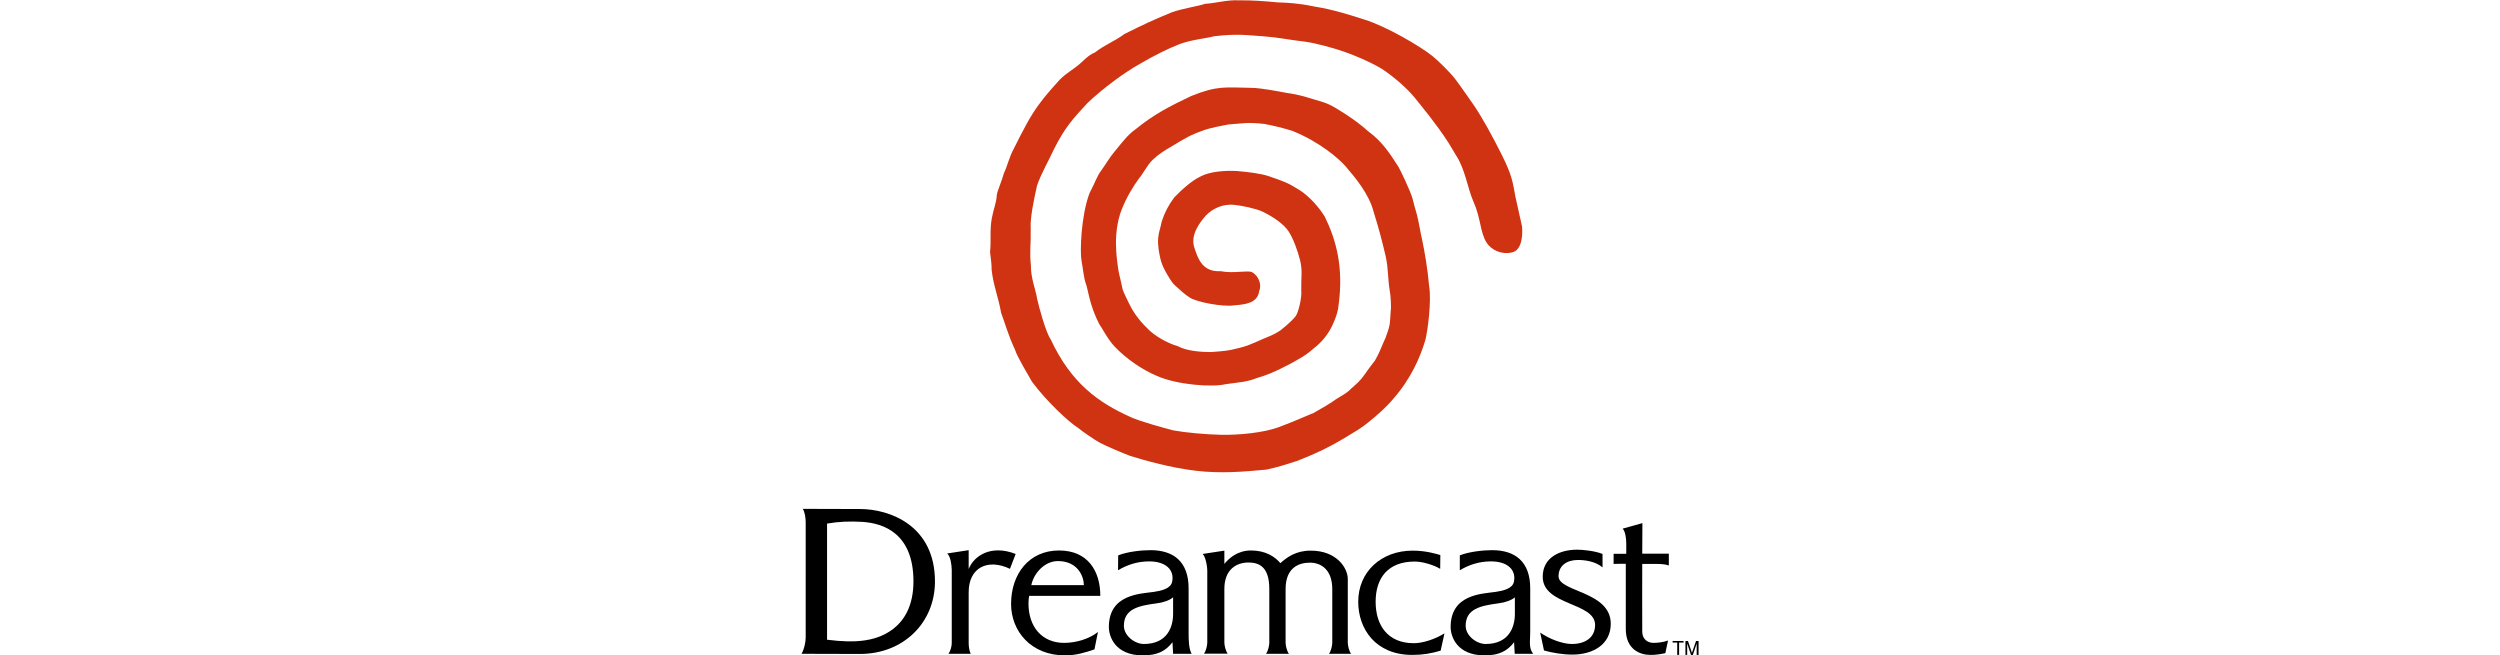 <?xml version="1.0" encoding="utf-8"?>
<!-- Generator: Adobe Illustrator 19.0.0, SVG Export Plug-In . SVG Version: 6.00 Build 0)  -->
<svg version="1.1" baseProfile="tiny" id="Layer_1" xmlns="http://www.w3.org/2000/svg" xmlns:xlink="http://www.w3.org/1999/xlink"
	 x="0px" y="0px" viewBox="-480 189.8 1580 414.2" xml:space="preserve">
<g>
	<polygon points="580,595.9 577.1,595.9 577.1,594.9 584,594.9 584,595.9 581.2,595.9 581.2,603.7 580,603.7 	"/>
	<polygon points="588.7,603.7 586.3,596.5 586.3,603.7 585.2,603.7 585.2,594.9 586.8,594.9 589.3,602.4 591.9,594.9 593.5,594.9 
		593.5,603.7 592.3,603.7 592.3,596.5 589.9,603.7 	"/>
	<path d="M29.2,520.1c0-3.1-0.6-7-1.9-8.7c8.9,0,28,0.1,36.2,0.1c18.9,0,47.4,10.5,47.4,45.8c0,26.2-20.1,45.8-47.4,45.8
		c-6,0-28.8-0.1-36.9-0.1c1.7-3.1,2.6-7.2,2.6-10.5V520.1L29.2,520.1z M42.7,594.1c8.7,1.1,16.8,1.5,24,0.4c7-1,30.7-6.1,30.6-37.5
		c-0.1-29.8-18.5-36.6-32.7-37.4c-7.4-0.4-14.5-0.2-21.9,1.1L42.7,594.1L42.7,594.1z"/>
	<path d="M118.6,539.6l13.6-2.1c0,2.8,0,10.9,0,11.9c3.5-8.6,14.3-15.5,29.7-9.5l-3.6,9.4c-14.1-6.7-26.1-0.8-26.1,14.8v32.3
		c0,1.5,0.3,4.6,1.3,6.6h-14.1c1.4-1.8,2.1-5.1,2.1-6.6v-46.5C121.4,546.5,120.7,541.3,118.6,539.6L118.6,539.6z"/>
	<path d="M547.5,546.1c0,0.9,0,38.4,0,41.2c0,12.9,8.9,16.4,15.5,16.4c2.8,0.1,6.7-0.5,9.5-1.1l1.7-8c-3.2,1.2-7,1.5-9.2,1.5
		c-4.1,0-7.1-2.8-7.1-7c0-3.9-0.1-41.7,0-42.9h0c0.6,0,9.1,0,10,0c2.8,0.1,5,0.3,6.8,1l0-7.5c0,0-16.5,0-16.8,0l0.1-19.3l-12.5,3.5
		c1.7,1.6,2.3,6.3,2.3,9.4c0,0,0,5.8,0,6.5c-0.6,0-6.9,0-8,0v6.4C540.8,546.1,547.5,546.1,547.5,546.1L547.5,546.1z"/>
	<path d="M493.4,589.6c5.4,3.8,13.8,7.2,20,7.2c8.6,0,14.7-4.2,14.7-12c0-14.5-33.1-12.1-33.1-30.5c0-12.4,11.1-17.1,21.7-17.1
		c3.4,0,11.2,0.7,16.1,2.7l0,8.5c-4.4-3.8-11.1-4.7-15.5-4.7c-7,0-12.3,3.5-12.3,10.3c0,10,33,9.4,33,30c0,13.3-11.5,19.5-24.2,19.5
		c-6.2,0-12.6-1.1-18-2.6L493.4,589.6L493.4,589.6z"/>
	<path d="M293.8,546.2c0-0.8,0-7.5,0-8.4l-13.7,2.1c1.7,1.7,2.9,7.1,2.9,11v45c0,1.5-0.7,5.3-2.1,7h15c-1.4-1.8-2.1-5.5-2.1-7v-33.9
		c0-12.4,7.7-16.7,15.3-16.7c6.9,0,13.1,3,13.1,16.7V596c0,1.5-0.7,5.3-2.1,7h14.5c-1.4-1.8-2.1-5.5-2.1-7v-33.9
		c0-13.7,8.5-16.7,15.4-16.7c6.9,0,14.1,4.3,14.1,16.7V596c0,1.5-0.7,5.3-2.1,7h14c-1.4-1.8-2.1-5.5-2.1-7v-40.3
		c0-6.9-7-17.9-23.4-17.9c-9.5,0-15,4.2-19.2,7.9c-3.5-4.1-9.3-8-18.6-8C301.8,537.7,296.4,543,293.8,546.2L293.8,546.2z"/>
	<path d="M261.4,567.3c-2,1.8-6.1,3.3-10.3,3.8c-11.1,1.5-20.8,3.3-20.8,14.2c0,6.4,7,11.5,12.6,11.5c14.7,0,18.5-10.6,18.5-19
		L261.4,567.3L261.4,567.3L261.4,567.3z M226.7,540.8c5.6-2.3,14.7-3.3,20.4-3.3c14.5,0,24.1,7.2,24.1,24.1v27.9
		c0,5.2,0.1,10.1,1.9,13.5h-11.7l-0.4-7.3c-4.4,5.7-9.7,8.3-18.7,8.3c-17.7,0-21.5-12.1-21.5-17.9c0-20.7,19.7-21,28.3-22.2
		c4.7-0.7,10.8-2,11.7-6.4c1.5-7.3-3.7-12.9-14.5-12.9c-7.9,0-14.3,2.4-19.7,5.6L226.7,540.8L226.7,540.8z M477.4,567.3
		c-2,1.8-6.1,3.3-10.3,3.8c-11.1,1.5-20.8,3.3-20.8,14.2c0,6.4,7,11.5,12.6,11.5c14.7,0,18.5-10.6,18.5-19V567.3L477.4,567.3z
		 M442.6,540.8c5.6-2.3,14.7-3.3,20.4-3.3c14.5,0,24.1,7.2,24.1,24.1v27.9c0,5.2-1.1,10,1.9,13.5h-11.7l-0.4-7.3
		c-4.4,5.7-9.7,8.3-18.6,8.3c-17.7,0-21.5-12.1-21.5-17.9c0-20.7,19.7-21,28.3-22.2c4.7-0.7,10.8-2,11.7-6.4
		c1.5-7.3-3.7-12.9-14.5-12.9c-7.9,0-14.3,2.4-19.7,5.6L442.6,540.8L442.6,540.8z"/>
	<path d="M430.2,549.3c-4.4-2.6-11.3-4.6-16.1-4.6c-16.9,0-24.7,10.4-24.7,25.4c0,14.8,7.6,26.2,24.1,26.2c5.7,0,13.4-2.5,19.4-6.2
		l-2.4,10.9c-6.1,1.8-11.2,2.7-18,2.7c-23.2,0-34.1-16.5-34.1-33.6c0-19,14.6-32.3,34.4-32.3c8.6,0,15,2.1,17.5,2.8L430.2,549.3
		L430.2,549.3z"/>
	<path d="M170,570.9c0-1.6,0.2-3.1,0.4-4.5h45c0-15.5-7.7-28.7-26.1-28.7c-19,0-30.3,14.9-30.3,33.8c0,17.2,12.6,32.5,34.1,32.5
		c6.8,0,12.5-1.7,18.6-3.8l2.2-11c-5.3,4.3-13.7,6.9-21.4,6.9C178.7,596.1,169.9,586.1,170,570.9L170,570.9z M171.8,559.6
		c1.5-7.5,8.4-15.2,16.8-15.2c12.7,0,16.4,9.9,16.4,15.2C205,559.6,171.8,559.6,171.8,559.6L171.8,559.6z"/>
	<path fill="#CF3311" d="M350.5,193.9c12.5,1.9,25.3,6.2,31.9,8.3c13.4,4.1,35.2,16.8,42.9,23c3.6,2.9,11.3,10.5,14.2,14.3
		c2.9,3.7,8.4,11.8,11.9,16.7c5.6,8.2,12.2,20.4,17.8,31.6c6.2,12.5,6.7,16.1,8.6,26.6l4.1,18.4c0.4,3.2,0.7,14.9-6.2,16.5
		c-6.9,1.6-13.2-1.5-16.2-6.2c-4.1-6.4-3.6-15.5-8.3-25.9c-3.7-8.4-5.2-20.6-11.1-29.4l-4.6-7.7c-8.1-12.5-16.5-22.4-21.6-28.8
		c-4.4-5.4-12.7-12.8-20.6-18c-7.3-4.4-19-9.4-27.4-12c-2.7-0.9-14.2-4.3-21.4-5.2c-9.7-1.1-16.1-2.6-25.4-3.3
		c-11.4-0.8-16.9-1.8-31.7-0.1c-5.6,1.5-14.5,2.1-22.5,5.2c-6.5,2.6-15.4,6.9-24.2,12.1c-9.5,5.2-23.9,15.8-33.4,24.9
		c-9.6,10.3-14.4,15.8-21,28.8c-2.9,6.4-8.6,16.4-10.9,23.4c-1.6,7.1-4.5,20.5-4,26.9c0.2,11.6-0.8,14,0.1,23.4
		c0,8.5,2.8,14.4,4,21.4c1,4.8,5.6,21.5,8.5,25.4c13,28,30.5,40.1,49.9,48.9c5.5,2.8,22.6,7.4,27.6,8.7c8.5,1.5,19.6,2.5,30.3,2.8
		c11.3,0.2,26.8-1.3,36.3-4.8c10.2-3.8,22-9.1,21.9-8.9c4.7-2.6,12-6.9,14.2-8.7c4.4-2.8,7-3.9,9.5-6.6c3.7-3.3,6-5.1,8.8-9.2
		c1.6-2.3,4.1-5.8,6.5-8.8c2.6-4.3,4.1-8.8,6.7-14.4c3-8.3,2.6-7.9,3.2-16.6c0.5-2.5-0.1-11.1-0.5-12.5c-1.4-7.9-0.9-14.8-2.7-22.5
		c-2.4-10.3-4.5-18.1-7.6-28c-2.9-11.2-11.5-21.5-17.9-28.9c-4-4.6-16.4-15.4-33.5-22.2c-4.8-1.6-12.8-3.5-17.8-4.4
		c-10.7-1.1-12.5-0.4-22.8,0.4c-3.5,0.6-11.7,2.3-14.8,3.4c-8.8,3.1-12.1,5.1-21.1,10.6c-4.2,2.4-7.4,4.3-11.7,8.3
		c-3.4,3.2-5.9,8.6-8.6,11.7c-3.8,5.2-8,12.1-10.9,19.5c-3.1,7.4-4.1,17.8-3.6,24.5c0,5.1,1.4,14.5,1.9,16.5
		c0.6,2.1,1.9,8.4,2.2,9.7c0.3,1.3,3.6,8,4.1,9c1.9,4,5.4,9.7,11.4,15.5c4.4,4.8,13,9.6,19.4,11.4c5.8,3.2,15.5,3.7,20.8,3.7
		c2.6-0.2,9.4-0.6,12.9-1.4c7.1-1.7,8.5-1.8,15.8-5c6.6-3.1,11.1-4.2,15.7-7.6c0,0,6.3-4.9,9.2-8.6c1.5-1.9,4.1-11,3.6-16.7
		c-0.2-7.7,0.9-12.1-0.7-18.5c-1.6-6.4-4.3-13.7-7.2-18.3c-3-4.6-9.3-9.1-16.5-12.6c-4-2-13.6-3.9-17.7-4.3
		c-7.7-0.9-14.2,2.6-18.1,6.6c-3.4,3.9-10.1,12-7.4,20.3c2.4,7.6,5.4,15.6,16.7,15c7.8,1.6,16.8-0.7,19.8,0.6
		c4.4,2.5,6.2,8.1,4.5,12c-1.1,7.5-8.3,8.4-16,9c-6.9,1.1-24.3-2.2-28.1-5.1c-2.6-1.5-6.5-5.2-9.3-7.7c-2-1.8-4.2-5.8-5.8-8.6
		c-1.9-3.5-2.8-6.1-3.3-8.4c-0.6-2.7-1.8-7.9-1.3-13.1c0.3-3.5,1.2-5,2.2-10.1c1.9-5.8,4.2-10.2,7.9-15.2c4.8-4.9,11-10.7,16.9-13.4
		c5.3-2.8,14.5-3.8,22.9-3.3c6.8,0.6,14.8,1.5,20.1,3.3c9.1,3.2,11.7,3.9,19.1,8.6c6.3,3.9,12.6,11.1,16.2,17
		c7.5,15.4,11.8,32.5,8.7,55.6c-0.3,3.9-1.5,7.7-3.9,12.9c-2.2,4.8-6.2,10.5-12.1,14.9c-2.4,2.2-6.1,4.9-9.2,6.5
		c-4.3,2.6-7.2,4-11.8,6.3c-4,1.9-8.6,4-14.6,5.7c-6.5,2.6-11.5,2.7-19.8,3.9c-8.1,2-30.2,0.6-43.4-5.2c-9-3.8-19.1-10.5-26.8-18.6
		c-4.3-4.5-8.4-12.6-9.7-14.2c-6.1-11.7-7.3-22.8-8.3-25.1c-1.3-3.1-2-10.2-2.9-15c-1-5.4-0.4-28.1,5.1-42.7c3.1-5.8,4.9-11,7-13.7
		c3.8-5.3,5.6-8.7,8.8-12.5c4.8-5.8,8.3-10.6,13-13.9c11.9-9.7,21.9-14.8,35.4-21.2c16.8-6.8,21.8-5.4,37.7-5.2
		c7.1,0.1,17.5,2.3,22.6,3.2c9.5,1.3,14.9,3.5,21.3,5.3c6.9,1.9,10.8,5,16.4,8.4c4.6,3,10.1,7.1,13.7,10.4
		c9.2,6.8,13.7,13.9,19.3,22.6c1,1.5,7.7,15.7,8.8,19.7c0.5,2,2,7.7,3,11c1.3,5.3,1.9,10,3.3,16c1.3,6.2,3.4,17.8,4.3,28.7
		c1.6,9.3-0.9,28.4-2.4,34.2c-3.3,10.9-9,24.2-20.2,37c-4.8,5.7-9.9,10.1-15.7,14.8c-4.5,3.8-8.4,5.9-15.3,10.1
		c-9.4,5.6-16.6,9.2-29.8,14.4c-5.4,1.7-12.2,4-19.5,5.5c-14.2,1.3-28.7,2.6-44.6,0.7c-15.9-1.9-31.8-6.4-41.2-9.3
		c-5.2-1.9-15.2-6.2-19.4-8.4c-2.7-1.4-11.9-7.7-13.5-9.2c-6.3-3.9-20.4-17.2-29.5-29.5c-2-3.8-9.2-15.3-10.7-20.3
		c-4.1-8.5-7-18.8-8.7-23.1c-1.8-10.2-4.8-16.8-6-27.1c0.1-2.4-0.5-8.1-1-11.3c0.8-7-0.3-13.7,1.1-21.3c1.2-6.5,2.8-9.2,3.2-15
		c0.4-2.5,3.6-10,4.4-13.4c2.6-5.5,3.2-10,6.6-16.2c4.9-9.6,10-20.6,17.8-30.3c2.2-3,8.6-10.2,10.8-12.6c5.1-5.1,8.1-5.9,13.9-11.1
		c0.6-0.4,4.4-4.7,8.4-6.2c6.6-5.1,12.4-7,18.7-11.7c12.7-6.3,17.3-8.5,29.9-13.7c7.3-2.6,17.4-4,21.1-5.4c6.9-0.4,14-2.6,21.3-2.2
		c8.2-0.1,16.5,0.5,24.7,1.3C333.4,191.5,340.7,191.8,350.5,193.9L350.5,193.9z"/>
</g>
</svg>
